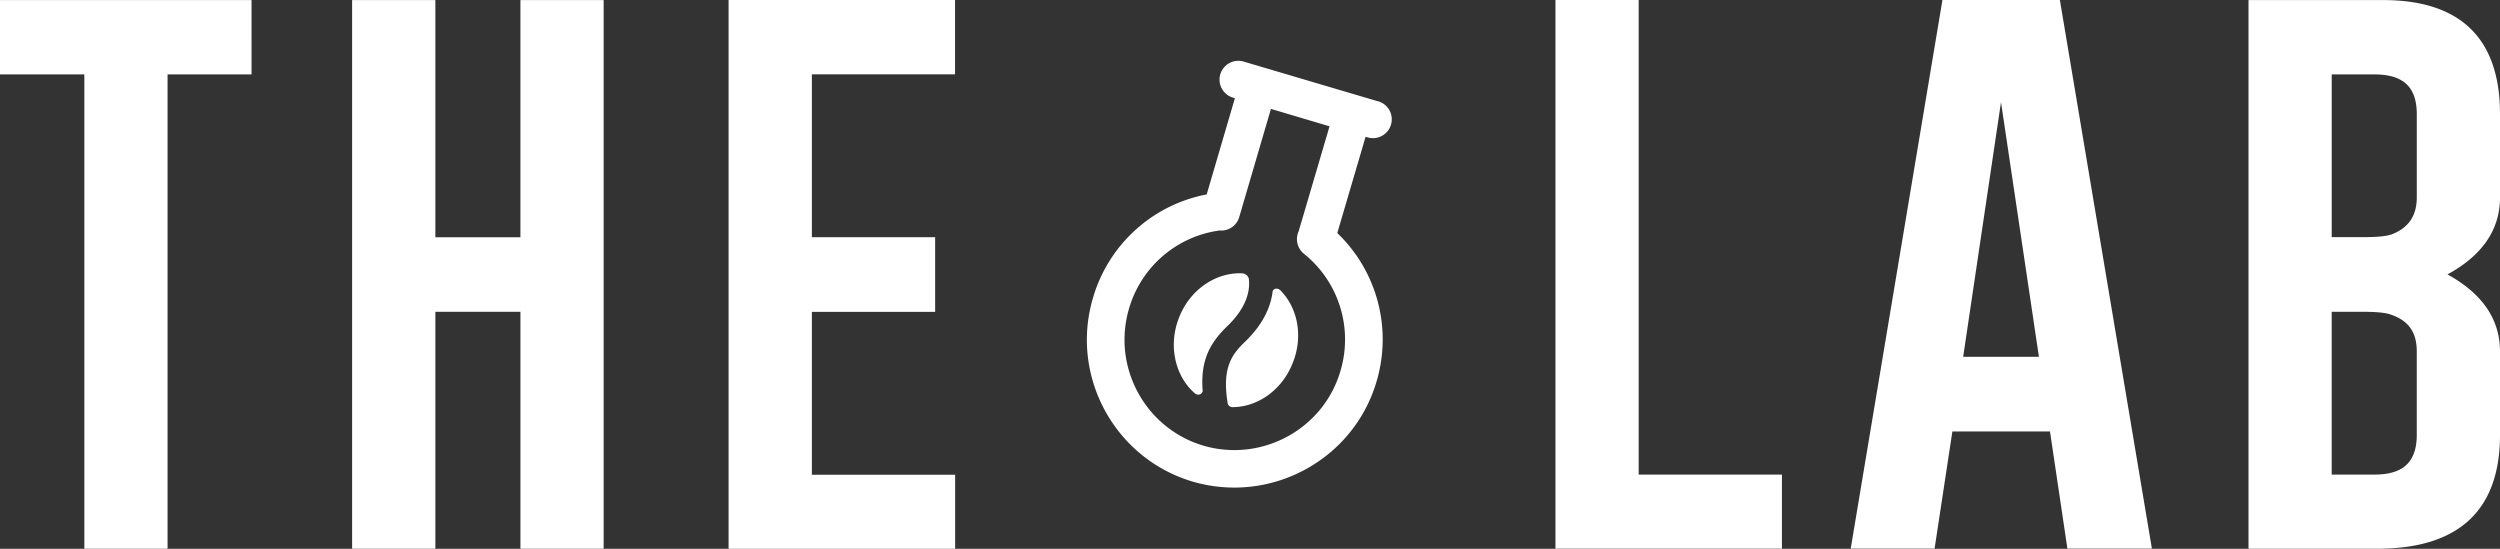 <svg xmlns="http://www.w3.org/2000/svg" width="287" height="63" fill="#fff" fill-rule="evenodd"><rect width="100%" height="100%" fill="#333333" stroke="none"/><path d="M0 8.54h9.683v54.454h9.553V8.54h9.64V.005H0V8.54zm59.744 18.696H49.98V.01h-9.557v62.988h9.557v-27.2h9.765v27.2h9.553V.01h-9.553v27.226zM83.65 63h26v-8.503H93.203V35.8h14.152v-8.57H93.203V8.537h16.437v-8.54h-26V63zM188.12.0h-9.553v62.988h26v-8.503H188.12V.01zm45.948 40.96h-8.696l4.344-29.232 4.352 29.232zm2.406-40.97h-13.48l-10.532 62.992h9.628l2.043-13.453h11.205l2 13.453h9.7L236.474.001zm31.207 35.804h3.616c1.522.0 2.58.107 3.154.316 2.043.687 2.994 2.03 2.994 4.224v9.573c0 3.123-1.542 4.575-4.85 4.575h-4.916V35.805zm6.782-8.858c-.607.2-1.67.288-3.166.288h-3.616V8.543h4.916c3.307.0 4.85 1.45 4.85 4.567v9.553c0 2.148-.986 3.55-2.982 4.283h0zM287 22.664V13.1C287 4.442 282.5.035 273.654.008h-15.526v62.988h14.83c9.32-.02 14.043-4.42 14.043-13.078v-9.573c0-3.675-2.027-6.648-6.035-8.843 4.008-2.175 6.035-5.144 6.035-8.84H287zm-146.163 14.83c2.533-2.4 2.65-4.454 2.533-5.455-.05-.348-.388-.65-.795-.66-2.996-.13-6.023 1.884-7.258 5.174-1.23 3.226-.376 6.68 1.868 8.618.174.127.372.17.582.1.17-.075.317-.257.297-.447-.27-3.53.9-5.495 2.774-7.328h0zm6.12-4.186c-.135-.146-.344-.194-.538-.162-.186.055-.328.2-.332.388-.2 1.532-.926 3.535-3.15 5.693-1.504 1.44-2.675 2.98-2 7.06.024.245.28.447.55.455 2.924-.012 5.762-2 6.957-5.178 1.187-3.044.5-6.28-1.476-8.254h0zm2.117-6.73a2.16 2.16.0 00.613 2.55 12.62 12.62.0 014.195 13.464c-1.96 6.687-9.03 10.523-15.742 8.567-6.688-1.995-10.5-9.058-8.524-15.744a12.58 12.58.0 0110.451-8.963c.044.0.087.016.127.016.934.0 1.797-.6 2.07-1.552l3.64-12.415 6.727 2-3.557 12.087zm9.15-14.937-15.45-4.57a2.16 2.16.0 00-2.683 1.457c-.336 1.144.317 2.348 1.46 2.684l.214.063-3.237 11.045a16.88 16.88.0 00-13.051 11.869c-2.663 8.96 2.46 18.43 11.44 21.1 1.595.463 3.2.685 4.784.685 7.356.0 14.155-4.794 16.323-12.166a16.91 16.91.0 00-4.503-17.055l3.25-11.05.23.07c.206.06.412.087.617.087a2.16 2.16.0 00.606-4.232h0z"/></svg>